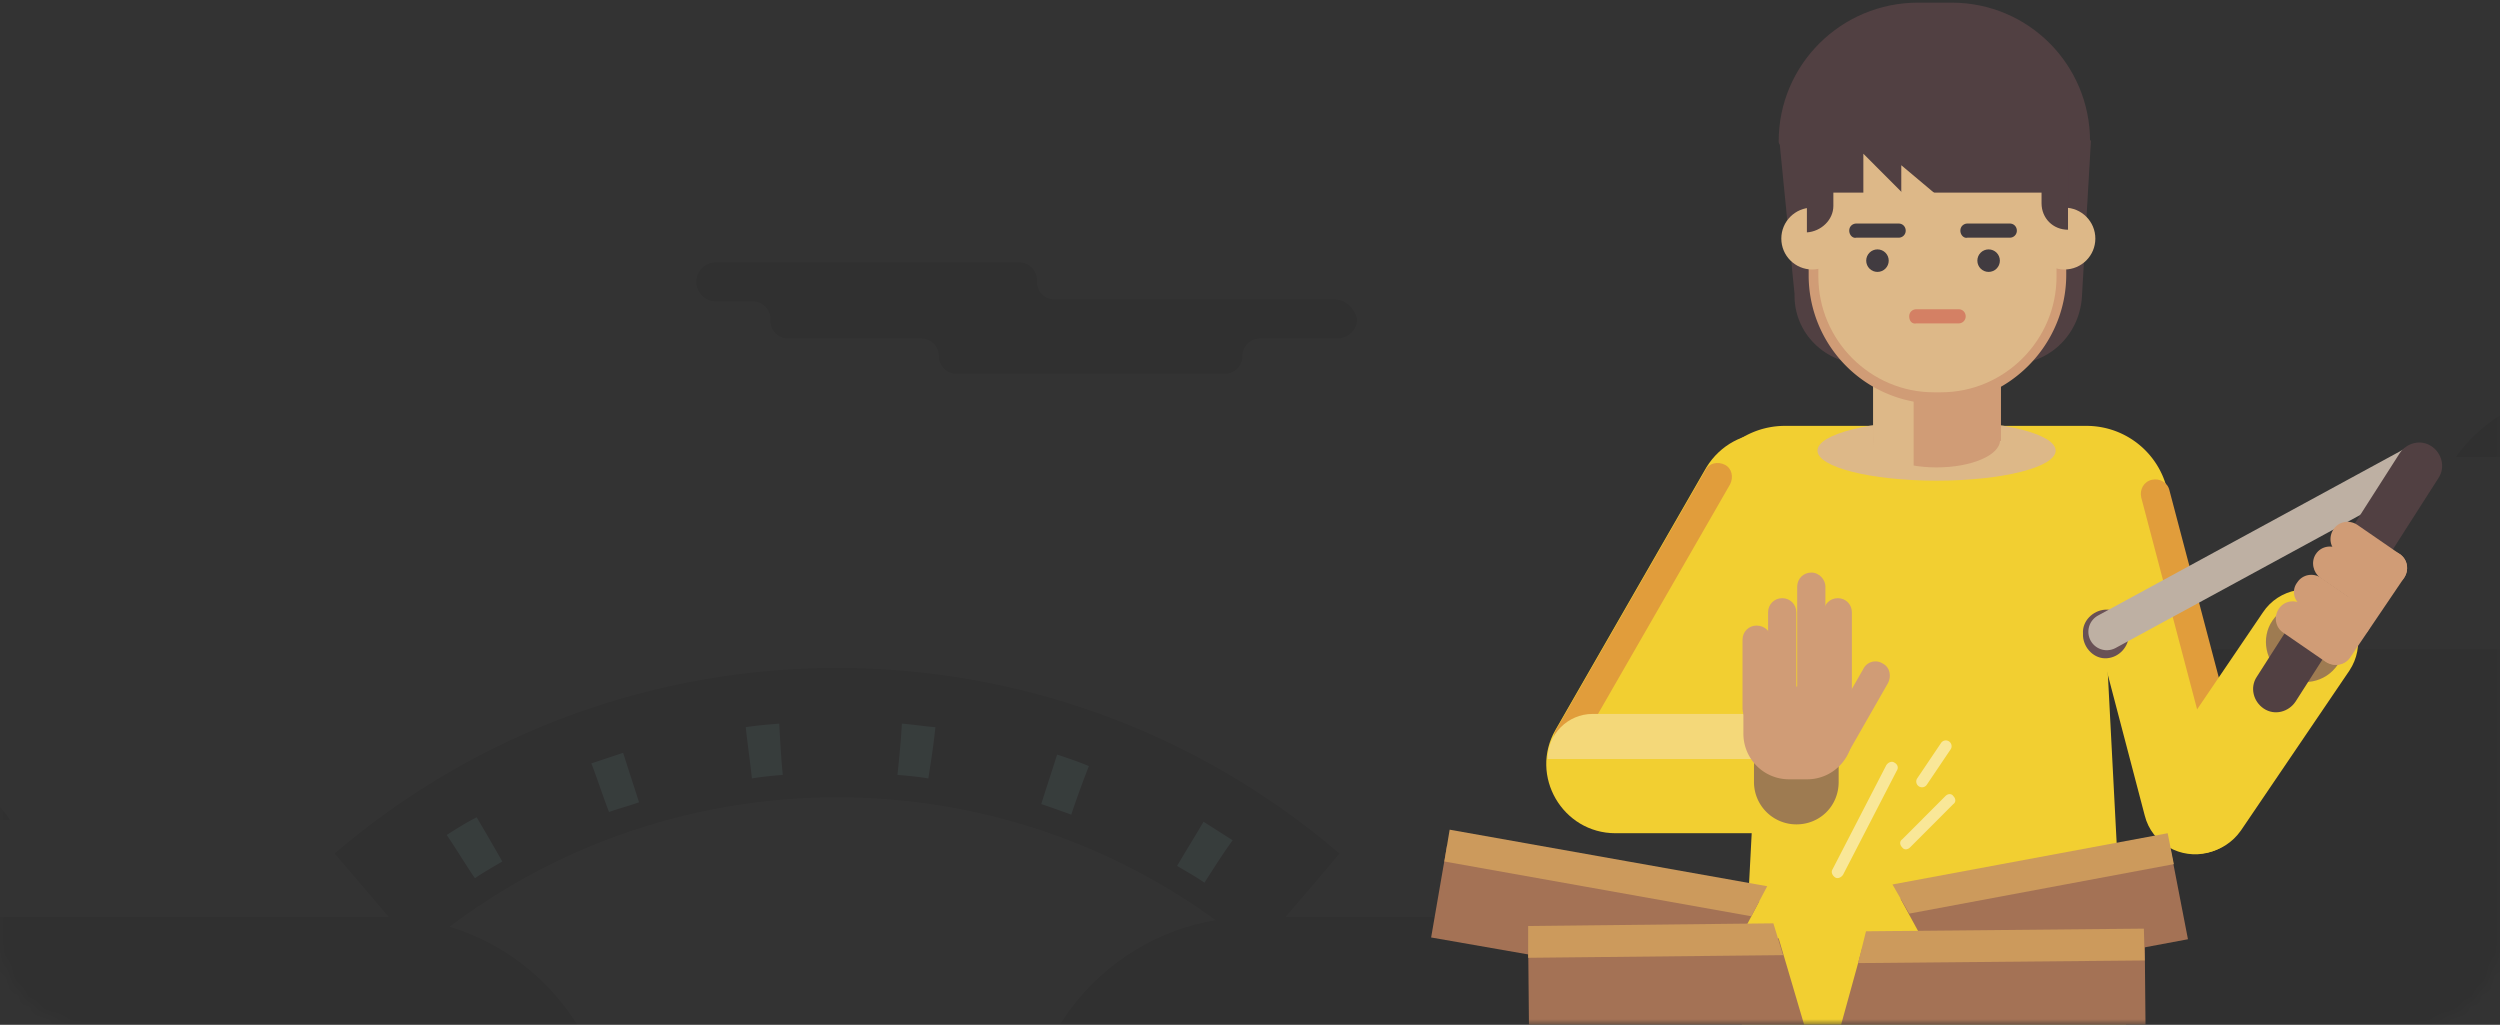 <svg xmlns="http://www.w3.org/2000/svg" xmlns:xlink="http://www.w3.org/1999/xlink" width="222" height="91" viewBox="0 0 222 91">
    <rect x="0" y="0" width="222" height="91" fill="#333333" stroke="none"/>
    <defs>
        <path id="a" d="M8 0h206a8 8 0 0 1 8 8v128a8 8 0 0 1-8 8H8a8 8 0 0 1-8-8V8a8 8 0 0 1 8-8z"/>
    </defs>
    <g fill="none" fill-rule="evenodd" transform="translate(0 -53)">
        <mask id="b" fill="#fff">
            <use xlink:href="#a"/>
        </mask>
        <g mask="url(#b)">
            <g opacity=".07">
                <path fill="#000" fill-rule="nonzero" d="M258.052 106.825c-.078.157-.078.392-.157.549 0-.079-.078-.157-.078-.236.235-3.452-1.175-7.296-4.151-10.278-1.645-1.648-3.525-2.668-5.483-3.295h19.19c-2.428-3.61-7.441-6.042-12.61-6.042-3.447 0-6.659.628-9.087 2.275l12.063-12.24c-3.838-.784-7.833.785-11.123 4.08-2.115 2.119-3.603 4.551-4.073 7.14-.47-2.51-1.959-5.021-4.073-7.14-3.29-3.295-7.285-4.943-11.123-4.08l12.063 12.084c-2.429-1.648-5.64-2.119-9.087-2.119-5.248 0-9.713 2.51-12.22 6.042h19.035l-.392.078c-1.88.706-3.76 1.805-5.326 3.374-2.428 2.432-3.76 4.865-4.152 7.69l-5.17 5.962H187.32v29.894h70.732v-33.738zM118.546 79.598H93.637a1.573 1.573 0 0 1-1.566-1.569v-.157c0-.863-.705-1.569-1.567-1.569H63.56a1.74 1.74 0 0 0-1.724 1.726 1.74 1.74 0 0 0 1.724 1.726h3.29c.861 0 1.566.707 1.566 1.57v.157c0 .863.705 1.569 1.567 1.569H81.81c.861 0 1.566.706 1.566 1.569s.705 1.57 1.567 1.57h23.812c.862 0 1.567-.707 1.567-1.57 0-.863.705-1.57 1.566-1.57h6.893a1.74 1.74 0 0 0 1.724-1.725c-.235-.942-1.019-1.727-1.959-1.727zM54.316 154.686h-180.238v-20.243H34.107c11.122 0 20.209 9.102 20.209 20.243z"/>
                <path fill="#000" fill-rule="nonzero" d="M91.052 154.686h161.36v-20.243h-141.15c-11.123 0-20.21 9.102-20.21 20.243z"/>
                <path d="M111.497 137.503c-21.384-18.281-52.951-18.281-74.336 0-2.506-2.903-4.934-5.806-7.44-8.71 25.691-21.968 63.525-21.968 89.217 0-2.428 2.904-4.935 5.807-7.441 8.71z"/>
                <path d="M44.603 129.5c-.784.47-1.645.942-2.428 1.49-.862-1.255-1.645-2.588-2.507-3.844.862-.55 1.723-1.098 2.663-1.57.784 1.335 1.567 2.669 2.272 3.924zM56.744 124.243c-.862.314-1.802.55-2.663.863-.549-1.412-1.019-2.903-1.567-4.315l2.82-.942c.47 1.491.94 2.903 1.41 4.394zM69.512 121.81c-.94.08-1.802.158-2.742.315-.156-1.491-.391-3.06-.548-4.551 1.018-.157 1.958-.236 2.976-.314.079 1.49.157 2.982.314 4.55zM82.436 122.125c-.94-.157-1.801-.236-2.741-.314.156-1.491.313-3.06.391-4.551 1.019.078 1.959.235 2.977.314-.157 1.57-.392 3.06-.627 4.55zM95.126 125.342c-.862-.314-1.724-.628-2.664-.942.47-1.49.94-2.903 1.41-4.394.94.314 1.88.628 2.82 1.02a95.431 95.431 0 0 0-1.566 4.316zM106.953 131.383c-.783-.55-1.644-1.02-2.428-1.49.784-1.335 1.567-2.59 2.35-3.924l2.585 1.648c-.862 1.177-1.645 2.432-2.507 3.766z"/>
                <g fill-rule="nonzero">
                    <path fill="#000" d="M111.497 137.503c-21.384-18.281-52.951-18.281-74.336 0-2.506-2.903-4.934-5.806-7.44-8.71 25.691-21.968 63.525-21.968 89.217 0-2.428 2.904-4.935 5.807-7.441 8.71z"/>
                    <path fill="#70BDB9" d="M44.603 129.5c-.784.47-1.645.942-2.428 1.49-.862-1.255-1.645-2.588-2.507-3.844.862-.55 1.723-1.098 2.663-1.57.784 1.335 1.567 2.669 2.272 3.924zM56.744 124.243c-.862.314-1.802.55-2.663.863-.549-1.412-1.019-2.903-1.567-4.315l2.82-.942c.47 1.491.94 2.903 1.41 4.394zM69.512 121.81c-.94.08-1.802.158-2.742.315-.156-1.491-.391-3.06-.548-4.551 1.018-.157 1.958-.236 2.976-.314.079 1.49.157 2.982.314 4.55zM82.436 122.125c-.94-.157-1.801-.236-2.741-.314.156-1.491.313-3.06.391-4.551 1.019.078 1.959.235 2.977.314-.157 1.57-.392 3.06-.627 4.55zM95.126 125.342c-.862-.314-1.724-.628-2.664-.942.47-1.49.94-2.903 1.41-4.394.94.314 1.88.628 2.82 1.02a95.431 95.431 0 0 0-1.566 4.316zM106.953 131.383c-.783-.55-1.644-1.02-2.428-1.49.784-1.335 1.567-2.59 2.35-3.924l2.585 1.648c-.862 1.177-1.645 2.432-2.507 3.766z"/>
                </g>
                <g>
                    <path d="M111.497 137.503c-21.384-18.281-52.951-18.281-74.336 0-2.506-2.903-4.934-5.806-7.44-8.71 25.691-21.968 63.525-21.968 89.217 0-2.428 2.904-4.935 5.807-7.441 8.71z"/>
                    <path d="M44.603 129.5c-.784.47-1.645.942-2.428 1.49-.862-1.255-1.645-2.588-2.507-3.844.862-.55 1.723-1.098 2.663-1.57.784 1.335 1.567 2.669 2.272 3.924zM56.744 124.243c-.862.314-1.802.55-2.663.863-.549-1.412-1.019-2.903-1.567-4.315l2.82-.942c.47 1.491.94 2.903 1.41 4.394zM69.512 121.81c-.94.08-1.802.158-2.742.315-.156-1.491-.391-3.06-.548-4.551 1.018-.157 1.958-.236 2.976-.314.079 1.49.157 2.982.314 4.55zM82.436 122.125c-.94-.157-1.801-.236-2.741-.314.156-1.491.313-3.06.391-4.551 1.019.078 1.959.235 2.977.314-.157 1.57-.392 3.06-.627 4.55zM95.126 125.342c-.862-.314-1.724-.628-2.664-.942.47-1.49.94-2.903 1.41-4.394.94.314 1.88.628 2.82 1.02a95.431 95.431 0 0 0-1.566 4.316zM106.953 131.383c-.783-.55-1.644-1.02-2.428-1.49.784-1.335 1.567-2.59 2.35-3.924l2.585 1.648c-.862 1.177-1.645 2.432-2.507 3.766z"/>
                </g>
                <path fill="#000" fill-rule="nonzero" d="M-27.07 125.89c-1.722.628-3.446 1.648-4.856 3.06-1.723 1.727-2.82 3.453-3.368 5.336H-8.27c-.548-1.961-1.723-3.844-3.368-5.492-1.488-1.49-3.212-2.432-5.013-2.982H.895c-2.194-3.295-6.815-5.492-11.515-5.492-3.133 0-6.031.55-8.303 2.118l11.045-11.141c-3.525-.785-7.128.706-10.105 3.688-1.958 1.961-3.29 4.158-3.76 6.512-.47-2.354-1.801-4.55-3.76-6.512-2.976-2.982-6.58-4.473-10.104-3.767l11.044 11.064c-2.271-1.491-5.091-1.884-8.303-1.884-4.778 0-8.93 2.276-11.122 5.493h17.31-.391z"/>
            </g>
            <g transform="translate(137.189 53)">
                <path fill="#F2CF31" fill-rule="nonzero" d="M58.904 75.715c-2.428.628-5.013-.784-5.64-3.295l-6.501-24.794c-.627-2.432.783-5.021 3.29-5.65 2.428-.627 5.013.786 5.64 3.296l6.501 24.794c.627 2.432-.862 5.022-3.29 5.65z"/>
                <path fill="#F2CF31" fill-rule="nonzero" d="M13.943 45.194a7.36 7.36 0 0 1 7.363-7.376h26.789a7.36 7.36 0 0 1 7.363 7.376H13.943z"/>
                <path fill="#F2CF31" fill-rule="nonzero" d="M25.066 41.506L38.46 64.81c2.35 4.08-.627 9.18-5.326 9.18H6.266c-4.7 0-7.676-5.1-5.326-9.18l13.394-23.303c2.507-4.08 8.382-4.08 10.732 0z"/>
                <path fill="#F2CF31" fill-rule="nonzero" d="M52.011 98.626H17.076l2.898-55.55c0-2.825 2.272-5.1 5.092-5.1H44.02a5.086 5.086 0 0 1 5.092 5.1l2.898 55.55z"/>
                <path fill="#514042" fill-rule="nonzero" d="M41.437 32.326V12.083l7.05.392-.784 13.574c-.078 3.531-2.82 6.277-6.266 6.277zM28.355 32.326V12.083l-7.52.55 1.332 13.495c-.078 3.452 2.742 6.198 6.188 6.198z"/>
                <ellipse cx="34.779" cy="40.015" fill="#DDB888" fill-rule="nonzero" rx="10.575" ry="2.668"/>
                <path fill="#D09C76" fill-rule="nonzero" d="M29.217 29.972h11.28v9.18h-11.28z"/>
                <ellipse cx="34.779" cy="39.074" fill="#D09C76" fill-rule="nonzero" rx="5.64" ry="2.432"/>
                <path fill="#DDB888" fill-rule="nonzero" d="M32.82 41.585s-1.096-.079-2.428-.707c-1.253-.627-1.253-1.49-1.253-1.49V32.64h3.603v8.945h.078z"/>
                <path fill="#D09C76" fill-rule="nonzero" d="M34.857 35.857A11.41 11.41 0 0 1 23.42 24.402v-7.376A11.41 11.41 0 0 1 34.857 5.571a11.41 11.41 0 0 1 11.436 11.455v7.376c0 6.276-5.17 11.455-11.436 11.455z"/>
                <path fill="#DDB888" fill-rule="nonzero" d="M35.17 34.837h-.626c-5.64 0-10.262-4.63-10.262-10.279v-5.413c0-5.65 4.622-10.279 10.262-10.279h.626c5.64 0 10.261 4.63 10.261 10.279v5.413c0 5.65-4.621 10.279-10.26 10.279z"/>
                <path fill="#514042" fill-rule="nonzero" d="M33.134.235h2.976c6.815 0 12.298 5.493 12.298 12.319 0 .235-.157.392-.392.392H21.15c-.235 0-.392-.157-.392-.392C20.757 5.728 26.32.235 33.134.235z"/>
                <path fill="#413B40" fill-rule="nonzero" d="M36.893 20.478c0-.392.314-.627.627-.627h3.76c.392 0 .627.314.627.627a.618.618 0 0 1-.627.628h-3.76c-.313.079-.627-.235-.627-.628zM27.024 20.478c0-.392.313-.627.626-.627h3.76c.392 0 .627.314.627.627a.618.618 0 0 1-.627.628h-3.76c-.313.079-.626-.235-.626-.628z"/>
                <path fill="#D48064" fill-rule="nonzero" d="M32.35 28.09c0-.393.314-.628.627-.628h3.76c.391 0 .626.313.626.627a.618.618 0 0 1-.626.628h-3.76c-.392.078-.627-.235-.627-.628z"/>
                <ellipse cx="29.53" cy="23.146" fill="#413B40" fill-rule="nonzero" rx="1" ry="1"/>
                <ellipse cx="39.4" cy="23.146" fill="#413B40" fill-rule="nonzero" rx="1" ry="1"/>
                <ellipse cx="46.136" cy="21.185" fill="#DDB888" fill-rule="nonzero" rx="2.742" ry="2.746"/>
                <ellipse cx="23.734" cy="21.185" fill="#DDB888" fill-rule="nonzero" rx="2.742" ry="2.746"/>
                <path fill="#514042" fill-rule="nonzero" d="M44.1 18.046v-4.315h2.35V20.4c-1.332 0-2.35-1.02-2.35-2.354zM25.614 18.282v-4.316h-2.35v6.67c1.253-.08 2.35-1.1 2.35-2.354z"/>
                <path fill="#F2CF31" fill-rule="nonzero" d="M13.394 67.32h8.46v6.12h-8.46z"/>
                <path fill="#9E7B51" fill-rule="nonzero" d="M22.324 73.205a3.764 3.764 0 0 1-3.76-3.767v-1.333c0-2.04 1.645-3.767 3.76-3.767a3.764 3.764 0 0 1 3.76 3.767v1.333c0 2.119-1.645 3.767-3.76 3.767z"/>
                <path fill="#E19D3B" fill-rule="nonzero" d="M60.706 68.575c.705-.157 1.096-.863.94-1.569l-6.188-23.46c-.157-.706-.862-1.098-1.567-.941-.705.157-1.097.863-.94 1.569l6.188 23.46c.157.706.862 1.098 1.567.941z"/>
                <path fill="#695155" fill-rule="nonzero" d="M49.896 58.454c-1.096.078-2.036-.863-2.115-1.962v-.235c-.078-1.099.862-2.04 1.959-2.119 1.096-.078 2.036.864 2.114 1.962v.235c0 1.099-.861 2.04-1.958 2.119z"/>
                <path stroke="#BEB0A3" stroke-linecap="round" stroke-width="3.278" d="M49.896 56.1l27.416-14.908"/>
                <path fill="#F2CF31" fill-rule="nonzero" d="M55.38 75.01c-2.116-1.413-2.664-4.316-1.254-6.435l9.635-14.201c1.41-2.119 4.308-2.668 6.423-1.256 2.115 1.413 2.663 4.316 1.253 6.434l-9.635 14.202c-1.488 2.118-4.308 2.668-6.423 1.255z"/>
                <path fill="#9E7B51" fill-rule="nonzero" d="M65.562 59.945c-1.566-1.099-2.036-3.296-.94-4.865 1.097-1.57 3.29-2.04 4.857-.942 1.566 1.099 2.036 3.296.94 4.865-1.097 1.648-3.29 2.04-4.857.942z"/>
                <path fill="#514042" fill-rule="nonzero" d="M63.839 62.926c-.94-.628-1.253-1.883-.627-2.824l12.69-19.851c.626-.942 1.88-1.256 2.82-.628s1.253 1.883.626 2.825l-12.69 19.85c-.626.942-1.88 1.256-2.819.628z"/>
                <g fill="#D09C76" fill-rule="nonzero">
                    <path d="M75.902 49.195c.705.471.861 1.413.391 2.119l-4.778 7.061c-.47.707-1.41.863-2.115.393-.705-.471-.861-1.413-.391-2.119l4.778-7.061c.47-.628 1.41-.863 2.115-.393z"/>
                    <path d="M68.46 49.195c.47-.706 1.41-.863 2.115-.392l3.76 2.59c.705.47.862 1.412.392 2.118s-1.41.863-2.115.392l-3.76-2.59c-.627-.47-.862-1.411-.392-2.118z"/>
                    <path d="M70.027 46.998c.47-.706 1.41-.863 2.115-.392l3.76 2.59c.705.47.861 1.412.391 2.118s-1.41.863-2.114.392l-3.76-2.59c-.705-.47-.862-1.411-.392-2.118zM66.816 51.706c.47-.706 1.41-.863 2.114-.392l3.76 2.59c.705.47.862 1.411.392 2.118-.47.706-1.41.863-2.115.392l-3.76-2.59c-.705-.47-.94-1.412-.391-2.118z"/>
                    <path d="M65.17 54.06c.47-.706 1.41-.863 2.115-.392l3.76 2.589c.705.47.862 1.412.392 2.118-.47.707-1.41.863-2.115.393l-3.76-2.59c-.705-.47-.861-1.412-.391-2.118z"/>
                </g>
                <path fill="#E19D3B" fill-rule="nonzero" d="M1.41 66.614C.783 66.3.627 65.515.94 64.888l13.316-23.146c.313-.628 1.097-.785 1.723-.471.627.314.784 1.098.47 1.726L3.133 66.143c-.313.55-1.096.785-1.723.47z"/>
                <path fill="#514042" fill-rule="nonzero" d="M23.107 12.632h23.264v4.472H23.107z"/>
                <path fill="#F4D879" fill-rule="nonzero" d="M.235 67.398c0-2.196 1.802-4.001 3.995-4.001h15.98v4.001H.234z"/>
                <g fill="#D09C76" fill-rule="nonzero">
                    <path d="M17.624 63.24v1.883a4.049 4.049 0 0 0 4.073 4.08h1.567a4.049 4.049 0 0 0 4.073-4.08V63.24a2.275 2.275 0 0 0-2.271-2.275h-5.092c-1.331 0-2.35 1.02-2.35 2.275z"/>
                    <path d="M21.07 53.118c-.704 0-1.253.55-1.253 1.256v8.474c0 .706.549 1.255 1.254 1.255s1.253-.55 1.253-1.255v-8.474c0-.706-.548-1.256-1.253-1.256z"/>
                    <path d="M18.8 55.55c-.706 0-1.254.55-1.254 1.256v6.12c0 .706.548 1.256 1.253 1.256.705 0 1.253-.55 1.253-1.256v-6.12c.079-.706-.548-1.255-1.253-1.255zM23.656 50.843c-.705 0-1.254.55-1.254 1.255v10.75c0 .706.549 1.255 1.254 1.255s1.253-.55 1.253-1.255v-10.75c0-.627-.548-1.255-1.253-1.255z"/>
                    <path d="M26.006 53.118c-.705 0-1.254.55-1.254 1.256v8.474c0 .706.549 1.255 1.254 1.255s1.253-.55 1.253-1.255v-8.474c0-.706-.548-1.256-1.253-1.256z"/>
                    <path d="M30 58.925a1.197 1.197 0 0 0-1.723.47l-3.681 6.434a1.201 1.201 0 0 0 .47 1.726c.626.393 1.41.157 1.723-.47l3.681-6.434c.314-.628.157-1.413-.47-1.726z"/>
                </g>
                <path fill="#DDB888" fill-rule="nonzero" d="M28.277 18.595v-4.943l4.7 4.708c0-.078-5.17-.314-4.7.235z"/>
                <path fill="#DDB888" fill-rule="nonzero" d="M31.645 18.595v-3.923l4.387 3.688s-4.857-.157-4.387.235z"/>
            </g>
            <path fill="#FFF" fill-rule="nonzero" d="M168.443 121.418l-4.779 9.259c-.156.235-.47.392-.705.235-.235-.157-.391-.47-.235-.706l4.779-9.258c.156-.236.47-.393.705-.236.313.157.391.471.235.706zM173.22 119.535l-2.114 3.139a.51.51 0 0 1-.705.157.512.512 0 0 1-.157-.706l2.115-3.139a.51.51 0 0 1 .705-.157c.235.157.313.471.157.706zM173.456 124.4l-3.839 3.845c-.234.235-.548.235-.704 0-.235-.236-.235-.55 0-.707l3.838-3.844c.235-.236.548-.236.705 0 .235.235.235.55 0 .706z" opacity=".5"/>
            <g fill-rule="nonzero">
                <path fill="#A47255" d="M194.291 136.405l-21.384 4.001-4.151-7.61 23.969-4.473z"/>
                <path fill="#CC9A5C" d="M193.038 129.735l-23.499 4.394-1.488-2.589 24.439-4.55z"/>
            </g>
            <g fill-rule="nonzero">
                <path fill="#A47255" d="M163.116 145.35l27.416-.315-.079-8.238-25.065.314z"/>
                <path fill="#CC9A5C" d="M164.996 138.523l25.457-.235-.078-2.825-24.674.235z"/>
            </g>
            <g fill-rule="nonzero">
                <path fill="#A47255" d="M127.084 136.248l25.144 4.394 3.995-7.611-27.729-4.943z"/>
                <path fill="#CC9A5C" d="M128.26 129.5l27.258 4.865 1.41-2.668-28.199-5.022z"/>
            </g>
            <g fill-rule="nonzero">
                <path fill="#A47255" d="M160.375 144.565l-24.596.313-.078-8.238 22.245-.314z"/>
                <path fill="#CC9A5C" d="M158.338 137.817l-22.637.235v-2.824l21.775-.236z"/>
            </g>
        </g>
    </g>
</svg>
